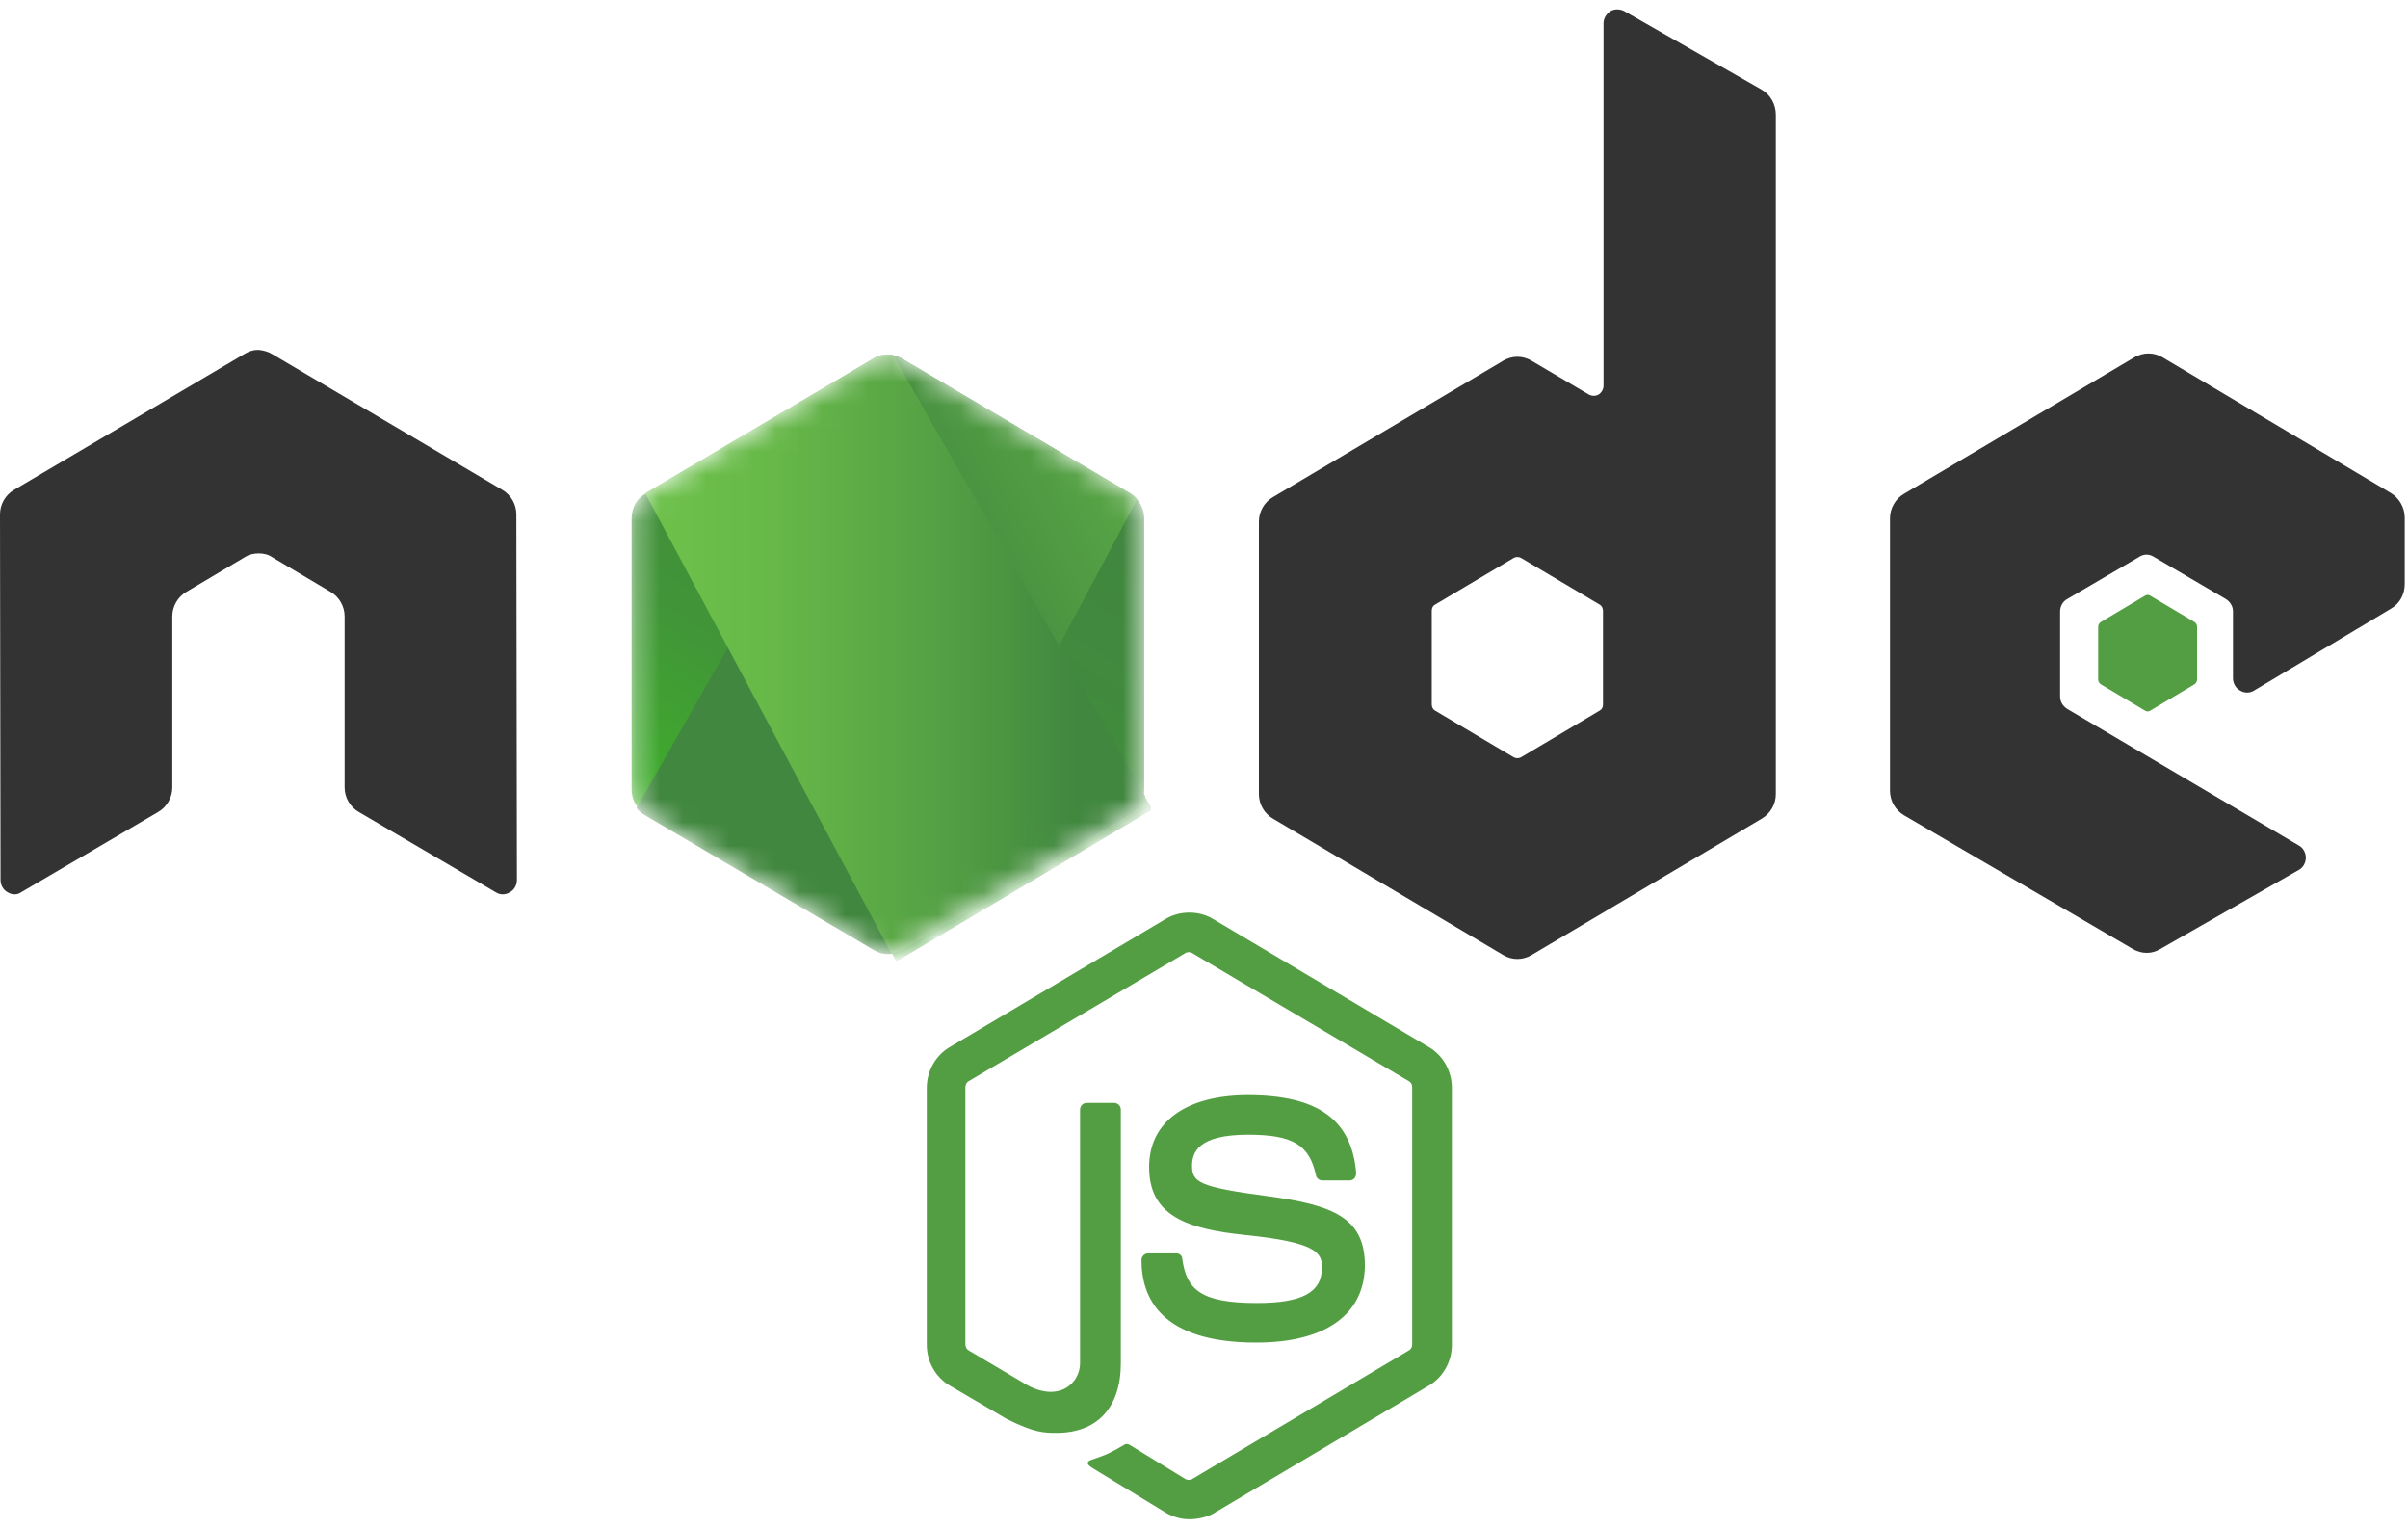 <svg width="104" height="66" viewBox="0 0 104 66" fill="none" xmlns="http://www.w3.org/2000/svg">
<path d="M51.366 65.599C51.014 65.599 50.685 65.502 50.38 65.334L47.258 63.433C46.788 63.168 47.023 63.072 47.164 63.024C47.798 62.807 47.915 62.759 48.572 62.374C48.643 62.326 48.737 62.35 48.807 62.398L51.202 63.866C51.296 63.914 51.413 63.914 51.483 63.866L60.851 58.307C60.944 58.259 60.991 58.163 60.991 58.042V46.948C60.991 46.828 60.944 46.732 60.851 46.684L51.483 41.148C51.39 41.1 51.272 41.1 51.202 41.148L41.835 46.684C41.741 46.732 41.694 46.852 41.694 46.948V58.042C41.694 58.139 41.741 58.259 41.835 58.307L44.394 59.823C45.779 60.545 46.647 59.703 46.647 58.86V47.911C46.647 47.766 46.765 47.622 46.929 47.622H48.126C48.267 47.622 48.408 47.742 48.408 47.911V58.86C48.408 60.762 47.399 61.869 45.638 61.869C45.098 61.869 44.675 61.869 43.478 61.267L41.013 59.823C40.403 59.462 40.027 58.788 40.027 58.066V46.972C40.027 46.25 40.403 45.577 41.013 45.215L50.38 39.657C50.967 39.32 51.765 39.32 52.352 39.657L61.719 45.215C62.33 45.577 62.705 46.25 62.705 46.972V58.066C62.705 58.788 62.33 59.462 61.719 59.823L52.352 65.382C52.047 65.526 51.695 65.599 51.366 65.599ZM54.254 57.97C50.145 57.97 49.3 56.045 49.3 54.408C49.3 54.264 49.418 54.12 49.582 54.12H50.803C50.944 54.12 51.061 54.216 51.061 54.36C51.249 55.636 51.789 56.261 54.277 56.261C56.249 56.261 57.094 55.804 57.094 54.721C57.094 54.096 56.86 53.638 53.784 53.325C51.225 53.061 49.629 52.483 49.629 50.389C49.629 48.44 51.225 47.285 53.902 47.285C56.907 47.285 58.386 48.344 58.573 50.654C58.573 50.726 58.55 50.799 58.503 50.871C58.456 50.919 58.386 50.967 58.315 50.967H57.094C56.977 50.967 56.86 50.871 56.836 50.751C56.554 49.427 55.827 48.994 53.902 48.994C51.742 48.994 51.483 49.764 51.483 50.341C51.483 51.039 51.789 51.256 54.7 51.641C57.587 52.026 58.949 52.579 58.949 54.649C58.925 56.767 57.235 57.97 54.254 57.97Z" fill="#539E43"/>
<path d="M22.302 22.209C22.302 21.776 22.068 21.367 21.692 21.15L11.738 15.279C11.574 15.182 11.386 15.134 11.198 15.11H11.104C10.916 15.11 10.729 15.182 10.564 15.279L0.61 21.15C0.235 21.367 0 21.776 0 22.209L0.023 37.996C0.023 38.213 0.141 38.429 0.329 38.525C0.516 38.646 0.751 38.646 0.916 38.525L6.832 35.06C7.207 34.843 7.442 34.434 7.442 34.001V26.613C7.442 26.18 7.677 25.771 8.052 25.554L10.564 24.062C10.752 23.942 10.963 23.894 11.175 23.894C11.386 23.894 11.597 23.942 11.762 24.062L14.274 25.554C14.649 25.771 14.884 26.18 14.884 26.613V34.001C14.884 34.434 15.119 34.843 15.494 35.06L21.41 38.525C21.598 38.646 21.833 38.646 22.021 38.525C22.209 38.429 22.326 38.213 22.326 37.996L22.302 22.209Z" fill="#333333"/>
<path d="M70.147 0.479C69.959 0.382 69.725 0.382 69.56 0.479C69.373 0.599 69.255 0.792 69.255 1.008V16.65C69.255 16.795 69.185 16.939 69.044 17.035C68.903 17.108 68.762 17.108 68.621 17.035L66.133 15.568C65.757 15.351 65.311 15.351 64.936 15.568L54.981 21.463C54.606 21.68 54.371 22.089 54.371 22.522V34.29C54.371 34.723 54.606 35.132 54.981 35.349L64.936 41.245C65.311 41.462 65.757 41.462 66.133 41.245L76.087 35.349C76.462 35.132 76.697 34.723 76.697 34.29V4.955C76.697 4.498 76.462 4.088 76.087 3.872L70.147 0.479ZM69.232 30.416C69.232 30.536 69.185 30.632 69.091 30.68L65.687 32.702C65.593 32.75 65.475 32.75 65.382 32.702L61.977 30.68C61.883 30.632 61.837 30.512 61.837 30.416V26.373C61.837 26.252 61.883 26.156 61.977 26.108L65.382 24.087C65.475 24.038 65.593 24.038 65.687 24.087L69.091 26.108C69.185 26.156 69.232 26.276 69.232 26.373V30.416Z" fill="#333333"/>
<path d="M103.272 26.276C103.648 26.06 103.859 25.651 103.859 25.218V22.354C103.859 21.921 103.624 21.512 103.272 21.295L93.389 15.423C93.013 15.207 92.567 15.207 92.191 15.423L82.237 21.319C81.862 21.536 81.627 21.945 81.627 22.378V34.146C81.627 34.579 81.862 34.988 82.237 35.205L92.121 40.98C92.497 41.197 92.943 41.197 93.295 40.98L99.281 37.563C99.469 37.467 99.587 37.25 99.587 37.034C99.587 36.817 99.469 36.6 99.281 36.504L89.28 30.608C89.093 30.488 88.975 30.295 88.975 30.079V26.397C88.975 26.18 89.093 25.964 89.28 25.867L92.403 24.038C92.591 23.918 92.825 23.918 93.013 24.038L96.135 25.867C96.323 25.988 96.441 26.18 96.441 26.397V29.285C96.441 29.501 96.558 29.718 96.746 29.814C96.934 29.934 97.168 29.934 97.356 29.814L103.272 26.276Z" fill="#333333"/>
<path d="M92.638 25.723C92.708 25.675 92.802 25.675 92.872 25.723L94.774 26.854C94.844 26.902 94.891 26.975 94.891 27.071V29.334C94.891 29.43 94.844 29.502 94.774 29.55L92.872 30.681C92.802 30.73 92.708 30.73 92.638 30.681L90.736 29.55C90.665 29.502 90.618 29.43 90.618 29.334V27.071C90.618 26.975 90.665 26.902 90.736 26.854L92.638 25.723Z" fill="#539E43"/>
<mask id="mask0" mask-type="alpha" maskUnits="userSpaceOnUse" x="27" y="15" width="23" height="27">
<path d="M38.947 15.471C38.572 15.254 38.126 15.254 37.75 15.471L27.866 21.319C27.491 21.535 27.279 21.945 27.279 22.378V34.097C27.279 34.531 27.514 34.94 27.866 35.156L37.75 41.004C38.126 41.221 38.572 41.221 38.947 41.004L48.831 35.156C49.206 34.94 49.418 34.531 49.418 34.097V22.378C49.418 21.945 49.183 21.535 48.831 21.319L38.947 15.471Z" fill="white"/>
</mask>
<g mask="url(#mask0)">
<path d="M38.947 15.471C38.572 15.254 38.126 15.254 37.75 15.471L27.866 21.319C27.491 21.535 27.279 21.945 27.279 22.378V34.097C27.279 34.531 27.514 34.94 27.866 35.156L37.75 41.004C38.126 41.221 38.572 41.221 38.947 41.004L48.831 35.156C49.206 34.94 49.418 34.531 49.418 34.097V22.378C49.418 21.945 49.183 21.535 48.831 21.319L38.947 15.471Z" fill="url(#paint0_linear)"/>
<path d="M48.854 21.318L38.924 15.47C38.83 15.422 38.712 15.374 38.618 15.35L27.491 34.891C27.585 35.011 27.702 35.107 27.819 35.179L37.75 41.027C38.032 41.196 38.36 41.244 38.666 41.148L49.112 21.559C49.042 21.462 48.948 21.39 48.854 21.318Z" fill="url(#paint1_linear)"/>
<path fill-rule="evenodd" clip-rule="evenodd" d="M48.878 35.157C49.159 34.988 49.371 34.699 49.465 34.386L38.572 15.327C38.29 15.279 37.985 15.303 37.726 15.471L27.866 21.295L38.501 41.173C38.642 41.149 38.806 41.1 38.947 41.028L48.878 35.157Z" fill="url(#paint2_linear)"/>
<path fill-rule="evenodd" clip-rule="evenodd" d="M48.878 35.156L38.971 41.004C38.83 41.076 38.689 41.124 38.525 41.148L38.712 41.509L49.699 34.988V34.843L49.418 34.362C49.371 34.699 49.159 34.988 48.878 35.156Z" fill="url(#paint3_linear)"/>
<path fill-rule="evenodd" clip-rule="evenodd" d="M48.878 35.156L38.971 41.004C38.83 41.076 38.689 41.124 38.525 41.148L38.712 41.509L49.699 34.988V34.843L49.418 34.362C49.371 34.699 49.159 34.988 48.878 35.156Z" fill="url(#paint4_linear)"/>
</g>
<defs>
<linearGradient id="paint0_linear" x1="42.375" y1="19.83" x2="31.155" y2="37.028" gradientUnits="userSpaceOnUse">
<stop stop-color="#41873F"/>
<stop offset="0.329" stop-color="#418B3D"/>
<stop offset="0.635" stop-color="#419637"/>
<stop offset="0.932" stop-color="#3FA92D"/>
<stop offset="1" stop-color="#3FAE2A"/>
</linearGradient>
<linearGradient id="paint1_linear" x1="36.848" y1="29.609" x2="64.281" y2="15.069" gradientUnits="userSpaceOnUse">
<stop offset="0.138" stop-color="#41873F"/>
<stop offset="0.403" stop-color="#54A044"/>
<stop offset="0.714" stop-color="#66B848"/>
<stop offset="0.908" stop-color="#6CC04A"/>
</linearGradient>
<linearGradient id="paint2_linear" x1="26.919" y1="28.238" x2="49.788" y2="28.238" gradientUnits="userSpaceOnUse">
<stop offset="0.092" stop-color="#6CC04A"/>
<stop offset="0.286" stop-color="#66B848"/>
<stop offset="0.597" stop-color="#54A044"/>
<stop offset="0.862" stop-color="#41873F"/>
</linearGradient>
<linearGradient id="paint3_linear" x1="26.919" y1="37.955" x2="49.788" y2="37.955" gradientUnits="userSpaceOnUse">
<stop offset="0.092" stop-color="#6CC04A"/>
<stop offset="0.286" stop-color="#66B848"/>
<stop offset="0.597" stop-color="#54A044"/>
<stop offset="0.862" stop-color="#41873F"/>
</linearGradient>
<linearGradient id="paint4_linear" x1="53.12" y1="19.276" x2="47.043" y2="50.342" gradientUnits="userSpaceOnUse">
<stop stop-color="#41873F"/>
<stop offset="0.329" stop-color="#418B3D"/>
<stop offset="0.635" stop-color="#419637"/>
<stop offset="0.932" stop-color="#3FA92D"/>
<stop offset="1" stop-color="#3FAE2A"/>
</linearGradient>
</defs>
</svg>
